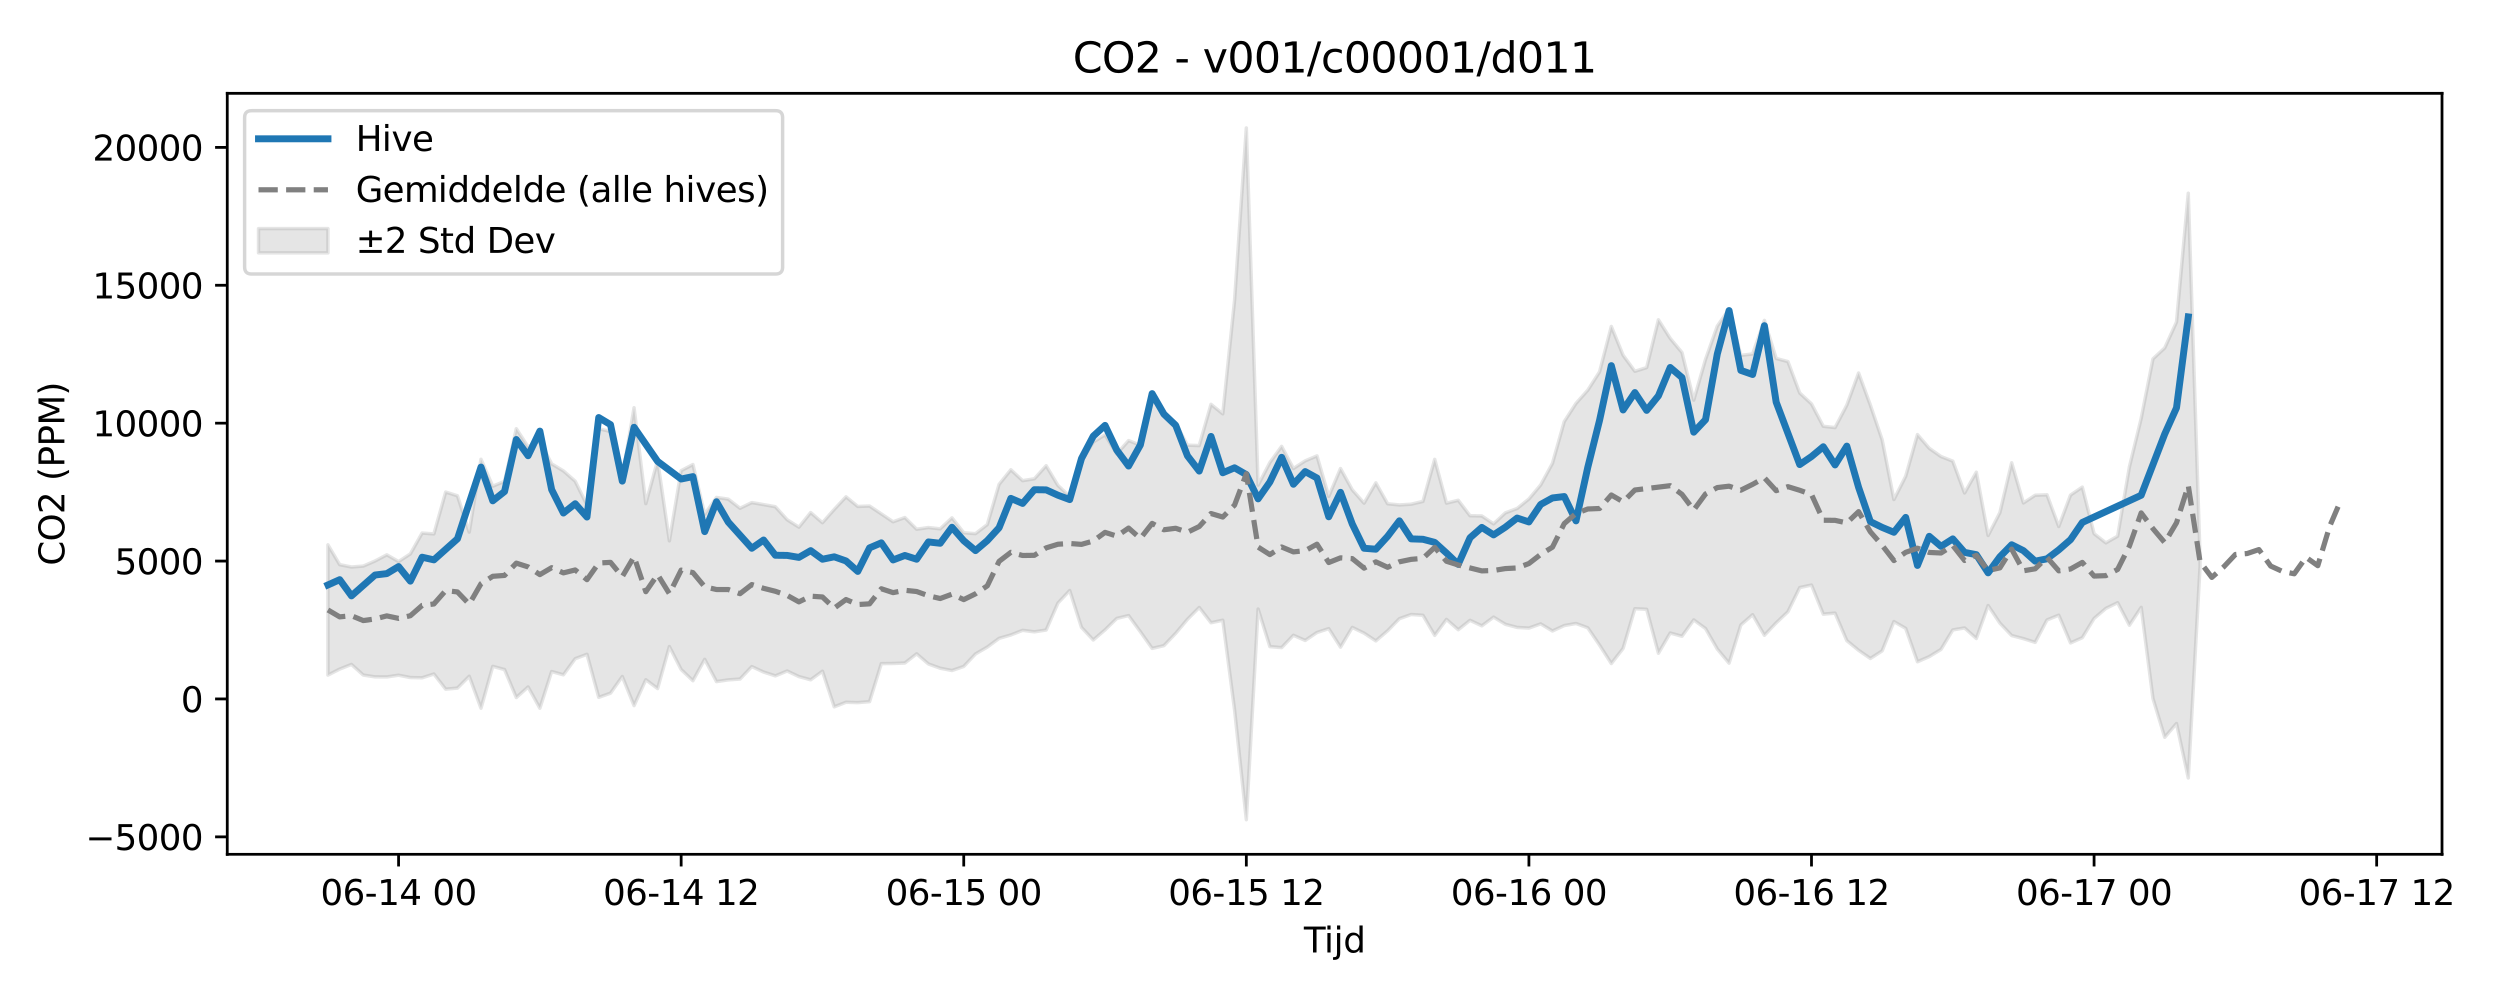 <?xml version="1.0" encoding="utf-8" standalone="no"?>
<!DOCTYPE svg PUBLIC "-//W3C//DTD SVG 1.1//EN"
  "http://www.w3.org/Graphics/SVG/1.1/DTD/svg11.dtd">
<svg xmlns:xlink="http://www.w3.org/1999/xlink" width="720pt" height="288pt" viewBox="0 0 720 288" xmlns="http://www.w3.org/2000/svg" version="1.1">
 <defs>
  <style type="text/css">*{stroke-linejoin: round; stroke-linecap: butt}</style>
 </defs>
 <g id="figure_1">
  <g id="patch_1">
   <path d="M 0 288 
L 720 288 
L 720 0 
L 0 0 
z
" style="fill: #ffffff"/>
  </g>
  <g id="axes_1">
   <g id="patch_2">
    <path d="M 65.45 246.04 
L 703.299 246.04 
L 703.299 26.88 
L 65.45 26.88 
z
" style="fill: #ffffff"/>
   </g>
   <g id="FillBetweenPolyCollection_1">
    <defs>
     <path id="m81334a2650" d="M 94.443 -131.095 
L 94.443 -93.574 
L 97.834 -95.302 
L 101.225 -96.642 
L 104.616 -93.584 
L 108.007 -93.06 
L 111.398 -93.038 
L 114.789 -93.54 
L 118.18 -92.862 
L 121.571 -92.791 
L 124.962 -93.883 
L 128.353 -89.518 
L 131.744 -89.83 
L 135.135 -93.233 
L 138.526 -84.032 
L 141.917 -96.089 
L 145.308 -95.165 
L 148.699 -87.108 
L 152.09 -90.154 
L 155.481 -84.032 
L 158.872 -94.606 
L 162.263 -93.648 
L 165.654 -98.287 
L 169.045 -99.565 
L 172.436 -87.158 
L 175.827 -88.367 
L 179.218 -93.163 
L 182.609 -84.778 
L 186 -92.229 
L 189.391 -89.687 
L 192.782 -101.799 
L 196.173 -95.17 
L 199.564 -91.95 
L 202.955 -98.112 
L 206.346 -91.698 
L 209.738 -92.192 
L 213.129 -92.432 
L 216.52 -96.026 
L 219.911 -94.453 
L 223.302 -93.35 
L 226.693 -94.751 
L 230.084 -93.149 
L 233.475 -92.214 
L 236.866 -94.69 
L 240.257 -84.427 
L 243.648 -85.749 
L 247.039 -85.642 
L 250.43 -85.922 
L 253.821 -96.878 
L 257.212 -96.915 
L 260.603 -97.052 
L 263.994 -99.702 
L 267.385 -96.78 
L 270.776 -95.551 
L 274.167 -94.89 
L 277.558 -96.06 
L 280.949 -99.667 
L 284.34 -101.636 
L 287.731 -104.149 
L 291.122 -105.129 
L 294.513 -106.464 
L 297.904 -106.031 
L 301.295 -106.551 
L 304.686 -114.322 
L 308.077 -117.931 
L 311.468 -107.316 
L 314.859 -103.682 
L 318.25 -106.59 
L 321.641 -109.899 
L 325.032 -110.711 
L 328.423 -106.063 
L 331.814 -101.258 
L 335.205 -102.054 
L 338.596 -105.59 
L 341.987 -109.633 
L 345.378 -113.046 
L 348.769 -108.654 
L 352.16 -109.371 
L 355.551 -83.58 
L 358.942 -51.922 
L 362.333 -112.604 
L 365.724 -101.773 
L 369.115 -101.484 
L 372.506 -105.042 
L 375.897 -103.551 
L 379.288 -105.84 
L 382.679 -106.954 
L 386.07 -101.615 
L 389.461 -107.307 
L 392.852 -105.653 
L 396.243 -103.421 
L 399.634 -106.327 
L 403.025 -109.816 
L 406.416 -111.025 
L 409.807 -110.796 
L 413.198 -105.009 
L 416.589 -109.615 
L 419.98 -106.638 
L 423.371 -109.355 
L 426.762 -107.757 
L 430.153 -110.27 
L 433.544 -108.201 
L 436.935 -107.299 
L 440.326 -107.111 
L 443.717 -108.323 
L 447.108 -106.271 
L 450.499 -107.834 
L 453.89 -108.431 
L 457.281 -107.189 
L 460.672 -102.196 
L 464.063 -96.897 
L 467.454 -101.253 
L 470.845 -112.696 
L 474.236 -112.519 
L 477.627 -99.861 
L 481.018 -105.693 
L 484.409 -104.758 
L 487.8 -109.466 
L 491.191 -106.975 
L 494.582 -101.075 
L 497.973 -97.002 
L 501.364 -108.002 
L 504.755 -110.962 
L 508.146 -105.039 
L 511.537 -108.609 
L 514.928 -111.819 
L 518.319 -118.778 
L 521.71 -119.501 
L 525.102 -111.116 
L 528.493 -111.425 
L 531.884 -103.491 
L 535.275 -100.711 
L 538.666 -98.356 
L 542.057 -100.538 
L 545.448 -108.984 
L 548.839 -107.026 
L 552.23 -97.409 
L 555.621 -98.893 
L 559.012 -100.966 
L 562.403 -106.58 
L 565.794 -107.15 
L 569.185 -104.107 
L 572.576 -113.606 
L 575.967 -108.542 
L 579.358 -104.962 
L 582.749 -104.069 
L 586.14 -103.001 
L 589.531 -109.451 
L 592.922 -110.833 
L 596.313 -102.829 
L 599.704 -104.341 
L 603.095 -109.876 
L 606.486 -112.775 
L 609.877 -114.424 
L 613.268 -107.929 
L 616.659 -113.074 
L 620.05 -86.854 
L 623.441 -75.66 
L 626.832 -79.622 
L 630.223 -63.947 
L 633.614 -124.815 
L 633.614 -127.623 
L 633.614 -127.623 
L 630.223 -232.359 
L 626.832 -195.246 
L 623.441 -187.797 
L 620.05 -184.642 
L 616.659 -167.485 
L 613.268 -153.542 
L 609.877 -133.589 
L 606.486 -131.652 
L 603.095 -134.312 
L 599.704 -147.713 
L 596.313 -145.42 
L 592.922 -136.368 
L 589.531 -145.497 
L 586.14 -145.377 
L 582.749 -143.151 
L 579.358 -154.721 
L 575.967 -140.367 
L 572.576 -133.773 
L 569.185 -152.015 
L 565.794 -146.021 
L 562.403 -155.19 
L 559.012 -156.514 
L 555.621 -158.899 
L 552.23 -162.836 
L 548.839 -150.833 
L 545.448 -144.131 
L 542.057 -161.365 
L 538.666 -171.324 
L 535.275 -180.578 
L 531.884 -171.322 
L 528.493 -164.854 
L 525.102 -165.238 
L 521.71 -171.685 
L 518.319 -174.815 
L 514.928 -183.863 
L 511.537 -184.768 
L 508.146 -195.735 
L 504.755 -186.06 
L 501.364 -185.655 
L 497.973 -198.959 
L 494.582 -194.086 
L 491.191 -184.501 
L 487.8 -172.765 
L 484.409 -186.476 
L 481.018 -190.555 
L 477.627 -195.904 
L 474.236 -182.135 
L 470.845 -181.066 
L 467.454 -185.698 
L 464.063 -193.991 
L 460.672 -180.906 
L 457.281 -175.632 
L 453.89 -171.829 
L 450.499 -166.573 
L 447.108 -154.562 
L 443.717 -148.34 
L 440.326 -144.297 
L 436.935 -141.555 
L 433.544 -140.299 
L 430.153 -137.127 
L 426.762 -139.417 
L 423.371 -139.465 
L 419.98 -143.922 
L 416.589 -143.095 
L 413.198 -155.714 
L 409.807 -143.597 
L 406.416 -142.789 
L 403.025 -142.579 
L 399.634 -142.916 
L 396.243 -148.944 
L 392.852 -143.097 
L 389.461 -146.927 
L 386.07 -153.07 
L 382.679 -145.032 
L 379.288 -156.709 
L 375.897 -155.269 
L 372.506 -153.07 
L 369.115 -159.448 
L 365.724 -154.785 
L 362.333 -148.272 
L 358.942 -251.158 
L 355.551 -201.471 
L 352.16 -168.814 
L 348.769 -171.554 
L 345.378 -159.676 
L 341.987 -159.793 
L 338.596 -166.129 
L 335.205 -168.806 
L 331.814 -173.262 
L 328.423 -159.774 
L 325.032 -161.117 
L 321.641 -157.29 
L 318.25 -162.764 
L 314.859 -160.688 
L 311.468 -155.123 
L 308.077 -145.018 
L 304.686 -148.195 
L 301.295 -153.881 
L 297.904 -150.111 
L 294.513 -149.572 
L 291.122 -152.716 
L 287.731 -148.492 
L 284.34 -136.922 
L 280.949 -134.307 
L 277.558 -134.569 
L 274.167 -138.863 
L 270.776 -135.698 
L 267.385 -136.073 
L 263.994 -135.585 
L 260.603 -138.949 
L 257.212 -137.73 
L 253.821 -139.997 
L 250.43 -142.263 
L 247.039 -142.143 
L 243.648 -144.918 
L 240.257 -141.291 
L 236.866 -137.456 
L 233.475 -140.391 
L 230.084 -136.173 
L 226.693 -138.328 
L 223.302 -142.071 
L 219.911 -142.677 
L 216.52 -143.262 
L 213.129 -141.618 
L 209.738 -144.251 
L 206.346 -144.74 
L 202.955 -139.885 
L 199.564 -154.225 
L 196.173 -152.444 
L 192.782 -132.227 
L 189.391 -155.365 
L 186 -142.961 
L 182.609 -170.58 
L 179.218 -150.699 
L 175.827 -163.714 
L 172.436 -164.545 
L 169.045 -142.55 
L 165.654 -149.415 
L 162.263 -152.381 
L 158.872 -154.407 
L 155.481 -160.992 
L 152.09 -159.312 
L 148.699 -164.528 
L 145.308 -149.386 
L 141.917 -147.965 
L 138.526 -155.733 
L 135.135 -134.748 
L 131.744 -145.217 
L 128.353 -146.291 
L 124.962 -134.232 
L 121.571 -134.483 
L 118.18 -128.479 
L 114.789 -126.27 
L 111.398 -128.215 
L 108.007 -126.431 
L 104.616 -124.966 
L 101.225 -124.707 
L 97.834 -125.381 
L 94.443 -131.095 
z
" style="stroke: #808080; stroke-opacity: 0.2"/>
    </defs>
    <g clip-path="url(#pb304babcb0)">
     <use xlink:href="#m81334a2650" x="0" y="288" style="fill: #808080; fill-opacity: 0.2; stroke: #808080; stroke-opacity: 0.2"/>
    </g>
   </g>
   <g id="matplotlib.axis_1">
    <g id="xtick_1">
     <g id="line2d_1">
      <defs>
       <path id="m43d3040e18" d="M 0 0 
L 0 3.5 
" style="stroke: #000000; stroke-width: 0.8"/>
      </defs>
      <g>
       <use xlink:href="#m43d3040e18" x="114.789" y="246.04" style="stroke: #000000; stroke-width: 0.8"/>
      </g>
     </g>
     <g id="text_1">
      <!-- 06-14 00 -->
      <g transform="translate(92.309 260.638) scale(0.1 -0.1)">
       <defs>
        <path id="DejaVuSans-30" d="M 2034 4250 
Q 1547 4250 1301 3770 
Q 1056 3291 1056 2328 
Q 1056 1369 1301 889 
Q 1547 409 2034 409 
Q 2525 409 2770 889 
Q 3016 1369 3016 2328 
Q 3016 3291 2770 3770 
Q 2525 4250 2034 4250 
z
M 2034 4750 
Q 2819 4750 3233 4129 
Q 3647 3509 3647 2328 
Q 3647 1150 3233 529 
Q 2819 -91 2034 -91 
Q 1250 -91 836 529 
Q 422 1150 422 2328 
Q 422 3509 836 4129 
Q 1250 4750 2034 4750 
z
" transform="scale(0.016)"/>
        <path id="DejaVuSans-36" d="M 2113 2584 
Q 1688 2584 1439 2293 
Q 1191 2003 1191 1497 
Q 1191 994 1439 701 
Q 1688 409 2113 409 
Q 2538 409 2786 701 
Q 3034 994 3034 1497 
Q 3034 2003 2786 2293 
Q 2538 2584 2113 2584 
z
M 3366 4563 
L 3366 3988 
Q 3128 4100 2886 4159 
Q 2644 4219 2406 4219 
Q 1781 4219 1451 3797 
Q 1122 3375 1075 2522 
Q 1259 2794 1537 2939 
Q 1816 3084 2150 3084 
Q 2853 3084 3261 2657 
Q 3669 2231 3669 1497 
Q 3669 778 3244 343 
Q 2819 -91 2113 -91 
Q 1303 -91 875 529 
Q 447 1150 447 2328 
Q 447 3434 972 4092 
Q 1497 4750 2381 4750 
Q 2619 4750 2861 4703 
Q 3103 4656 3366 4563 
z
" transform="scale(0.016)"/>
        <path id="DejaVuSans-2d" d="M 313 2009 
L 1997 2009 
L 1997 1497 
L 313 1497 
L 313 2009 
z
" transform="scale(0.016)"/>
        <path id="DejaVuSans-31" d="M 794 531 
L 1825 531 
L 1825 4091 
L 703 3866 
L 703 4441 
L 1819 4666 
L 2450 4666 
L 2450 531 
L 3481 531 
L 3481 0 
L 794 0 
L 794 531 
z
" transform="scale(0.016)"/>
        <path id="DejaVuSans-34" d="M 2419 4116 
L 825 1625 
L 2419 1625 
L 2419 4116 
z
M 2253 4666 
L 3047 4666 
L 3047 1625 
L 3713 1625 
L 3713 1100 
L 3047 1100 
L 3047 0 
L 2419 0 
L 2419 1100 
L 313 1100 
L 313 1709 
L 2253 4666 
z
" transform="scale(0.016)"/>
        <path id="DejaVuSans-20" transform="scale(0.016)"/>
       </defs>
       <use xlink:href="#DejaVuSans-30"/>
       <use xlink:href="#DejaVuSans-36" transform="translate(63.623 0)"/>
       <use xlink:href="#DejaVuSans-2d" transform="translate(127.246 0)"/>
       <use xlink:href="#DejaVuSans-31" transform="translate(163.33 0)"/>
       <use xlink:href="#DejaVuSans-34" transform="translate(226.953 0)"/>
       <use xlink:href="#DejaVuSans-20" transform="translate(290.576 0)"/>
       <use xlink:href="#DejaVuSans-30" transform="translate(322.363 0)"/>
       <use xlink:href="#DejaVuSans-30" transform="translate(385.986 0)"/>
      </g>
     </g>
    </g>
    <g id="xtick_2">
     <g id="line2d_2">
      <g>
       <use xlink:href="#m43d3040e18" x="196.173" y="246.04" style="stroke: #000000; stroke-width: 0.8"/>
      </g>
     </g>
     <g id="text_2">
      <!-- 06-14 12 -->
      <g transform="translate(173.693 260.638) scale(0.1 -0.1)">
       <defs>
        <path id="DejaVuSans-32" d="M 1228 531 
L 3431 531 
L 3431 0 
L 469 0 
L 469 531 
Q 828 903 1448 1529 
Q 2069 2156 2228 2338 
Q 2531 2678 2651 2914 
Q 2772 3150 2772 3378 
Q 2772 3750 2511 3984 
Q 2250 4219 1831 4219 
Q 1534 4219 1204 4116 
Q 875 4013 500 3803 
L 500 4441 
Q 881 4594 1212 4672 
Q 1544 4750 1819 4750 
Q 2544 4750 2975 4387 
Q 3406 4025 3406 3419 
Q 3406 3131 3298 2873 
Q 3191 2616 2906 2266 
Q 2828 2175 2409 1742 
Q 1991 1309 1228 531 
z
" transform="scale(0.016)"/>
       </defs>
       <use xlink:href="#DejaVuSans-30"/>
       <use xlink:href="#DejaVuSans-36" transform="translate(63.623 0)"/>
       <use xlink:href="#DejaVuSans-2d" transform="translate(127.246 0)"/>
       <use xlink:href="#DejaVuSans-31" transform="translate(163.33 0)"/>
       <use xlink:href="#DejaVuSans-34" transform="translate(226.953 0)"/>
       <use xlink:href="#DejaVuSans-20" transform="translate(290.576 0)"/>
       <use xlink:href="#DejaVuSans-31" transform="translate(322.363 0)"/>
       <use xlink:href="#DejaVuSans-32" transform="translate(385.986 0)"/>
      </g>
     </g>
    </g>
    <g id="xtick_3">
     <g id="line2d_3">
      <g>
       <use xlink:href="#m43d3040e18" x="277.558" y="246.04" style="stroke: #000000; stroke-width: 0.8"/>
      </g>
     </g>
     <g id="text_3">
      <!-- 06-15 00 -->
      <g transform="translate(255.077 260.638) scale(0.1 -0.1)">
       <defs>
        <path id="DejaVuSans-35" d="M 691 4666 
L 3169 4666 
L 3169 4134 
L 1269 4134 
L 1269 2991 
Q 1406 3038 1543 3061 
Q 1681 3084 1819 3084 
Q 2600 3084 3056 2656 
Q 3513 2228 3513 1497 
Q 3513 744 3044 326 
Q 2575 -91 1722 -91 
Q 1428 -91 1123 -41 
Q 819 9 494 109 
L 494 744 
Q 775 591 1075 516 
Q 1375 441 1709 441 
Q 2250 441 2565 725 
Q 2881 1009 2881 1497 
Q 2881 1984 2565 2268 
Q 2250 2553 1709 2553 
Q 1456 2553 1204 2497 
Q 953 2441 691 2322 
L 691 4666 
z
" transform="scale(0.016)"/>
       </defs>
       <use xlink:href="#DejaVuSans-30"/>
       <use xlink:href="#DejaVuSans-36" transform="translate(63.623 0)"/>
       <use xlink:href="#DejaVuSans-2d" transform="translate(127.246 0)"/>
       <use xlink:href="#DejaVuSans-31" transform="translate(163.33 0)"/>
       <use xlink:href="#DejaVuSans-35" transform="translate(226.953 0)"/>
       <use xlink:href="#DejaVuSans-20" transform="translate(290.576 0)"/>
       <use xlink:href="#DejaVuSans-30" transform="translate(322.363 0)"/>
       <use xlink:href="#DejaVuSans-30" transform="translate(385.986 0)"/>
      </g>
     </g>
    </g>
    <g id="xtick_4">
     <g id="line2d_4">
      <g>
       <use xlink:href="#m43d3040e18" x="358.942" y="246.04" style="stroke: #000000; stroke-width: 0.8"/>
      </g>
     </g>
     <g id="text_4">
      <!-- 06-15 12 -->
      <g transform="translate(336.462 260.638) scale(0.1 -0.1)">
       <use xlink:href="#DejaVuSans-30"/>
       <use xlink:href="#DejaVuSans-36" transform="translate(63.623 0)"/>
       <use xlink:href="#DejaVuSans-2d" transform="translate(127.246 0)"/>
       <use xlink:href="#DejaVuSans-31" transform="translate(163.33 0)"/>
       <use xlink:href="#DejaVuSans-35" transform="translate(226.953 0)"/>
       <use xlink:href="#DejaVuSans-20" transform="translate(290.576 0)"/>
       <use xlink:href="#DejaVuSans-31" transform="translate(322.363 0)"/>
       <use xlink:href="#DejaVuSans-32" transform="translate(385.986 0)"/>
      </g>
     </g>
    </g>
    <g id="xtick_5">
     <g id="line2d_5">
      <g>
       <use xlink:href="#m43d3040e18" x="440.326" y="246.04" style="stroke: #000000; stroke-width: 0.8"/>
      </g>
     </g>
     <g id="text_5">
      <!-- 06-16 00 -->
      <g transform="translate(417.846 260.638) scale(0.1 -0.1)">
       <use xlink:href="#DejaVuSans-30"/>
       <use xlink:href="#DejaVuSans-36" transform="translate(63.623 0)"/>
       <use xlink:href="#DejaVuSans-2d" transform="translate(127.246 0)"/>
       <use xlink:href="#DejaVuSans-31" transform="translate(163.33 0)"/>
       <use xlink:href="#DejaVuSans-36" transform="translate(226.953 0)"/>
       <use xlink:href="#DejaVuSans-20" transform="translate(290.576 0)"/>
       <use xlink:href="#DejaVuSans-30" transform="translate(322.363 0)"/>
       <use xlink:href="#DejaVuSans-30" transform="translate(385.986 0)"/>
      </g>
     </g>
    </g>
    <g id="xtick_6">
     <g id="line2d_6">
      <g>
       <use xlink:href="#m43d3040e18" x="521.71" y="246.04" style="stroke: #000000; stroke-width: 0.8"/>
      </g>
     </g>
     <g id="text_6">
      <!-- 06-16 12 -->
      <g transform="translate(499.23 260.638) scale(0.1 -0.1)">
       <use xlink:href="#DejaVuSans-30"/>
       <use xlink:href="#DejaVuSans-36" transform="translate(63.623 0)"/>
       <use xlink:href="#DejaVuSans-2d" transform="translate(127.246 0)"/>
       <use xlink:href="#DejaVuSans-31" transform="translate(163.33 0)"/>
       <use xlink:href="#DejaVuSans-36" transform="translate(226.953 0)"/>
       <use xlink:href="#DejaVuSans-20" transform="translate(290.576 0)"/>
       <use xlink:href="#DejaVuSans-31" transform="translate(322.363 0)"/>
       <use xlink:href="#DejaVuSans-32" transform="translate(385.986 0)"/>
      </g>
     </g>
    </g>
    <g id="xtick_7">
     <g id="line2d_7">
      <g>
       <use xlink:href="#m43d3040e18" x="603.095" y="246.04" style="stroke: #000000; stroke-width: 0.8"/>
      </g>
     </g>
     <g id="text_7">
      <!-- 06-17 00 -->
      <g transform="translate(580.614 260.638) scale(0.1 -0.1)">
       <defs>
        <path id="DejaVuSans-37" d="M 525 4666 
L 3525 4666 
L 3525 4397 
L 1831 0 
L 1172 0 
L 2766 4134 
L 525 4134 
L 525 4666 
z
" transform="scale(0.016)"/>
       </defs>
       <use xlink:href="#DejaVuSans-30"/>
       <use xlink:href="#DejaVuSans-36" transform="translate(63.623 0)"/>
       <use xlink:href="#DejaVuSans-2d" transform="translate(127.246 0)"/>
       <use xlink:href="#DejaVuSans-31" transform="translate(163.33 0)"/>
       <use xlink:href="#DejaVuSans-37" transform="translate(226.953 0)"/>
       <use xlink:href="#DejaVuSans-20" transform="translate(290.576 0)"/>
       <use xlink:href="#DejaVuSans-30" transform="translate(322.363 0)"/>
       <use xlink:href="#DejaVuSans-30" transform="translate(385.986 0)"/>
      </g>
     </g>
    </g>
    <g id="xtick_8">
     <g id="line2d_8">
      <g>
       <use xlink:href="#m43d3040e18" x="684.479" y="246.04" style="stroke: #000000; stroke-width: 0.8"/>
      </g>
     </g>
     <g id="text_8">
      <!-- 06-17 12 -->
      <g transform="translate(661.999 260.638) scale(0.1 -0.1)">
       <use xlink:href="#DejaVuSans-30"/>
       <use xlink:href="#DejaVuSans-36" transform="translate(63.623 0)"/>
       <use xlink:href="#DejaVuSans-2d" transform="translate(127.246 0)"/>
       <use xlink:href="#DejaVuSans-31" transform="translate(163.33 0)"/>
       <use xlink:href="#DejaVuSans-37" transform="translate(226.953 0)"/>
       <use xlink:href="#DejaVuSans-20" transform="translate(290.576 0)"/>
       <use xlink:href="#DejaVuSans-31" transform="translate(322.363 0)"/>
       <use xlink:href="#DejaVuSans-32" transform="translate(385.986 0)"/>
      </g>
     </g>
    </g>
    <g id="text_9">
     <!-- Tijd -->
     <g transform="translate(375.525 274.317) scale(0.1 -0.1)">
      <defs>
       <path id="DejaVuSans-54" d="M -19 4666 
L 3928 4666 
L 3928 4134 
L 2272 4134 
L 2272 0 
L 1638 0 
L 1638 4134 
L -19 4134 
L -19 4666 
z
" transform="scale(0.016)"/>
       <path id="DejaVuSans-69" d="M 603 3500 
L 1178 3500 
L 1178 0 
L 603 0 
L 603 3500 
z
M 603 4863 
L 1178 4863 
L 1178 4134 
L 603 4134 
L 603 4863 
z
" transform="scale(0.016)"/>
       <path id="DejaVuSans-6a" d="M 603 3500 
L 1178 3500 
L 1178 -63 
Q 1178 -731 923 -1031 
Q 669 -1331 103 -1331 
L -116 -1331 
L -116 -844 
L 38 -844 
Q 366 -844 484 -692 
Q 603 -541 603 -63 
L 603 3500 
z
M 603 4863 
L 1178 4863 
L 1178 4134 
L 603 4134 
L 603 4863 
z
" transform="scale(0.016)"/>
       <path id="DejaVuSans-64" d="M 2906 2969 
L 2906 4863 
L 3481 4863 
L 3481 0 
L 2906 0 
L 2906 525 
Q 2725 213 2448 61 
Q 2172 -91 1784 -91 
Q 1150 -91 751 415 
Q 353 922 353 1747 
Q 353 2572 751 3078 
Q 1150 3584 1784 3584 
Q 2172 3584 2448 3432 
Q 2725 3281 2906 2969 
z
M 947 1747 
Q 947 1113 1208 752 
Q 1469 391 1925 391 
Q 2381 391 2643 752 
Q 2906 1113 2906 1747 
Q 2906 2381 2643 2742 
Q 2381 3103 1925 3103 
Q 1469 3103 1208 2742 
Q 947 2381 947 1747 
z
" transform="scale(0.016)"/>
      </defs>
      <use xlink:href="#DejaVuSans-54"/>
      <use xlink:href="#DejaVuSans-69" transform="translate(57.959 0)"/>
      <use xlink:href="#DejaVuSans-6a" transform="translate(85.742 0)"/>
      <use xlink:href="#DejaVuSans-64" transform="translate(113.525 0)"/>
     </g>
    </g>
   </g>
   <g id="matplotlib.axis_2">
    <g id="ytick_1">
     <g id="line2d_9">
      <defs>
       <path id="ma1f393b242" d="M 0 0 
L -3.5 0 
" style="stroke: #000000; stroke-width: 0.8"/>
      </defs>
      <g>
       <use xlink:href="#ma1f393b242" x="65.45" y="241.011" style="stroke: #000000; stroke-width: 0.8"/>
      </g>
     </g>
     <g id="text_10">
      <!-- −5000 -->
      <g transform="translate(24.62 244.81) scale(0.1 -0.1)">
       <defs>
        <path id="DejaVuSans-2212" d="M 678 2272 
L 4684 2272 
L 4684 1741 
L 678 1741 
L 678 2272 
z
" transform="scale(0.016)"/>
       </defs>
       <use xlink:href="#DejaVuSans-2212"/>
       <use xlink:href="#DejaVuSans-35" transform="translate(83.789 0)"/>
       <use xlink:href="#DejaVuSans-30" transform="translate(147.412 0)"/>
       <use xlink:href="#DejaVuSans-30" transform="translate(211.035 0)"/>
       <use xlink:href="#DejaVuSans-30" transform="translate(274.658 0)"/>
      </g>
     </g>
    </g>
    <g id="ytick_2">
     <g id="line2d_10">
      <g>
       <use xlink:href="#ma1f393b242" x="65.45" y="201.298" style="stroke: #000000; stroke-width: 0.8"/>
      </g>
     </g>
     <g id="text_11">
      <!-- 0 -->
      <g transform="translate(52.087 205.098) scale(0.1 -0.1)">
       <use xlink:href="#DejaVuSans-30"/>
      </g>
     </g>
    </g>
    <g id="ytick_3">
     <g id="line2d_11">
      <g>
       <use xlink:href="#ma1f393b242" x="65.45" y="161.586" style="stroke: #000000; stroke-width: 0.8"/>
      </g>
     </g>
     <g id="text_12">
      <!-- 5000 -->
      <g transform="translate(33 165.385) scale(0.1 -0.1)">
       <use xlink:href="#DejaVuSans-35"/>
       <use xlink:href="#DejaVuSans-30" transform="translate(63.623 0)"/>
       <use xlink:href="#DejaVuSans-30" transform="translate(127.246 0)"/>
       <use xlink:href="#DejaVuSans-30" transform="translate(190.869 0)"/>
      </g>
     </g>
    </g>
    <g id="ytick_4">
     <g id="line2d_12">
      <g>
       <use xlink:href="#ma1f393b242" x="65.45" y="121.874" style="stroke: #000000; stroke-width: 0.8"/>
      </g>
     </g>
     <g id="text_13">
      <!-- 10000 -->
      <g transform="translate(26.637 125.673) scale(0.1 -0.1)">
       <use xlink:href="#DejaVuSans-31"/>
       <use xlink:href="#DejaVuSans-30" transform="translate(63.623 0)"/>
       <use xlink:href="#DejaVuSans-30" transform="translate(127.246 0)"/>
       <use xlink:href="#DejaVuSans-30" transform="translate(190.869 0)"/>
       <use xlink:href="#DejaVuSans-30" transform="translate(254.492 0)"/>
      </g>
     </g>
    </g>
    <g id="ytick_5">
     <g id="line2d_13">
      <g>
       <use xlink:href="#ma1f393b242" x="65.45" y="82.162" style="stroke: #000000; stroke-width: 0.8"/>
      </g>
     </g>
     <g id="text_14">
      <!-- 15000 -->
      <g transform="translate(26.637 85.961) scale(0.1 -0.1)">
       <use xlink:href="#DejaVuSans-31"/>
       <use xlink:href="#DejaVuSans-35" transform="translate(63.623 0)"/>
       <use xlink:href="#DejaVuSans-30" transform="translate(127.246 0)"/>
       <use xlink:href="#DejaVuSans-30" transform="translate(190.869 0)"/>
       <use xlink:href="#DejaVuSans-30" transform="translate(254.492 0)"/>
      </g>
     </g>
    </g>
    <g id="ytick_6">
     <g id="line2d_14">
      <g>
       <use xlink:href="#ma1f393b242" x="65.45" y="42.449" style="stroke: #000000; stroke-width: 0.8"/>
      </g>
     </g>
     <g id="text_15">
      <!-- 20000 -->
      <g transform="translate(26.637 46.248) scale(0.1 -0.1)">
       <use xlink:href="#DejaVuSans-32"/>
       <use xlink:href="#DejaVuSans-30" transform="translate(63.623 0)"/>
       <use xlink:href="#DejaVuSans-30" transform="translate(127.246 0)"/>
       <use xlink:href="#DejaVuSans-30" transform="translate(190.869 0)"/>
       <use xlink:href="#DejaVuSans-30" transform="translate(254.492 0)"/>
      </g>
     </g>
    </g>
    <g id="text_16">
     <!-- CO2 (PPM) -->
     <g transform="translate(18.541 162.903) rotate(-90) scale(0.1 -0.1)">
      <defs>
       <path id="DejaVuSans-43" d="M 4122 4306 
L 4122 3641 
Q 3803 3938 3442 4084 
Q 3081 4231 2675 4231 
Q 1875 4231 1450 3742 
Q 1025 3253 1025 2328 
Q 1025 1406 1450 917 
Q 1875 428 2675 428 
Q 3081 428 3442 575 
Q 3803 722 4122 1019 
L 4122 359 
Q 3791 134 3420 21 
Q 3050 -91 2638 -91 
Q 1578 -91 968 557 
Q 359 1206 359 2328 
Q 359 3453 968 4101 
Q 1578 4750 2638 4750 
Q 3056 4750 3426 4639 
Q 3797 4528 4122 4306 
z
" transform="scale(0.016)"/>
       <path id="DejaVuSans-4f" d="M 2522 4238 
Q 1834 4238 1429 3725 
Q 1025 3213 1025 2328 
Q 1025 1447 1429 934 
Q 1834 422 2522 422 
Q 3209 422 3611 934 
Q 4013 1447 4013 2328 
Q 4013 3213 3611 3725 
Q 3209 4238 2522 4238 
z
M 2522 4750 
Q 3503 4750 4090 4092 
Q 4678 3434 4678 2328 
Q 4678 1225 4090 567 
Q 3503 -91 2522 -91 
Q 1538 -91 948 565 
Q 359 1222 359 2328 
Q 359 3434 948 4092 
Q 1538 4750 2522 4750 
z
" transform="scale(0.016)"/>
       <path id="DejaVuSans-28" d="M 1984 4856 
Q 1566 4138 1362 3434 
Q 1159 2731 1159 2009 
Q 1159 1288 1364 580 
Q 1569 -128 1984 -844 
L 1484 -844 
Q 1016 -109 783 600 
Q 550 1309 550 2009 
Q 550 2706 781 3412 
Q 1013 4119 1484 4856 
L 1984 4856 
z
" transform="scale(0.016)"/>
       <path id="DejaVuSans-50" d="M 1259 4147 
L 1259 2394 
L 2053 2394 
Q 2494 2394 2734 2622 
Q 2975 2850 2975 3272 
Q 2975 3691 2734 3919 
Q 2494 4147 2053 4147 
L 1259 4147 
z
M 628 4666 
L 2053 4666 
Q 2838 4666 3239 4311 
Q 3641 3956 3641 3272 
Q 3641 2581 3239 2228 
Q 2838 1875 2053 1875 
L 1259 1875 
L 1259 0 
L 628 0 
L 628 4666 
z
" transform="scale(0.016)"/>
       <path id="DejaVuSans-4d" d="M 628 4666 
L 1569 4666 
L 2759 1491 
L 3956 4666 
L 4897 4666 
L 4897 0 
L 4281 0 
L 4281 4097 
L 3078 897 
L 2444 897 
L 1241 4097 
L 1241 0 
L 628 0 
L 628 4666 
z
" transform="scale(0.016)"/>
       <path id="DejaVuSans-29" d="M 513 4856 
L 1013 4856 
Q 1481 4119 1714 3412 
Q 1947 2706 1947 2009 
Q 1947 1309 1714 600 
Q 1481 -109 1013 -844 
L 513 -844 
Q 928 -128 1133 580 
Q 1338 1288 1338 2009 
Q 1338 2731 1133 3434 
Q 928 4138 513 4856 
z
" transform="scale(0.016)"/>
      </defs>
      <use xlink:href="#DejaVuSans-43"/>
      <use xlink:href="#DejaVuSans-4f" transform="translate(69.824 0)"/>
      <use xlink:href="#DejaVuSans-32" transform="translate(148.535 0)"/>
      <use xlink:href="#DejaVuSans-20" transform="translate(212.158 0)"/>
      <use xlink:href="#DejaVuSans-28" transform="translate(243.945 0)"/>
      <use xlink:href="#DejaVuSans-50" transform="translate(282.959 0)"/>
      <use xlink:href="#DejaVuSans-50" transform="translate(343.262 0)"/>
      <use xlink:href="#DejaVuSans-4d" transform="translate(403.564 0)"/>
      <use xlink:href="#DejaVuSans-29" transform="translate(489.844 0)"/>
     </g>
    </g>
   </g>
   <g id="line2d_15">
    <path d="M 94.443 168.464 
L 97.834 166.945 
L 101.225 171.61 
L 108.007 165.605 
L 111.398 165.203 
L 114.789 163.169 
L 118.18 167.366 
L 121.571 160.477 
L 124.962 161.241 
L 131.744 155.181 
L 138.526 134.526 
L 141.917 144.237 
L 145.308 141.563 
L 148.699 126.584 
L 152.09 131.246 
L 155.481 124.165 
L 158.872 141.007 
L 162.263 147.753 
L 165.654 145.078 
L 169.045 148.907 
L 172.436 120.254 
L 175.827 122.295 
L 179.218 138.561 
L 182.609 123.057 
L 189.391 132.874 
L 196.173 137.957 
L 199.564 137.262 
L 202.955 153.104 
L 206.346 144.51 
L 209.738 150.356 
L 216.52 157.901 
L 219.911 155.526 
L 223.302 159.914 
L 226.693 159.958 
L 230.084 160.53 
L 233.475 158.58 
L 236.866 161.058 
L 240.257 160.363 
L 243.648 161.55 
L 247.039 164.565 
L 250.43 157.795 
L 253.821 156.339 
L 257.212 161.263 
L 260.603 159.974 
L 263.994 161.057 
L 267.385 156.077 
L 270.776 156.461 
L 274.167 151.851 
L 277.558 155.725 
L 280.949 158.573 
L 284.34 155.696 
L 287.731 151.997 
L 291.122 143.533 
L 294.513 144.986 
L 297.904 141.036 
L 301.295 141.084 
L 304.686 142.622 
L 308.077 143.882 
L 311.468 132.056 
L 314.859 125.607 
L 318.25 122.515 
L 321.641 129.642 
L 325.032 134.216 
L 328.423 128.148 
L 331.814 113.365 
L 335.205 119.258 
L 338.596 122.485 
L 341.987 131.275 
L 345.378 135.67 
L 348.769 125.694 
L 352.16 136.158 
L 355.551 134.725 
L 358.942 136.684 
L 362.333 143.668 
L 365.724 138.82 
L 369.115 131.707 
L 372.506 139.466 
L 375.897 135.817 
L 379.288 137.671 
L 382.679 148.835 
L 386.07 141.794 
L 389.461 150.935 
L 392.852 157.901 
L 396.243 158.171 
L 399.634 154.462 
L 403.025 150.001 
L 406.416 155.196 
L 409.807 155.312 
L 413.198 156.204 
L 416.589 159.275 
L 419.98 162.507 
L 423.371 154.875 
L 426.762 151.891 
L 430.153 154.051 
L 433.544 151.828 
L 436.935 149.196 
L 440.326 150.318 
L 443.717 145.278 
L 447.108 143.409 
L 450.499 143.005 
L 453.89 150.006 
L 457.281 134.592 
L 460.672 121.053 
L 464.063 105.306 
L 467.454 118.069 
L 470.845 113.058 
L 474.236 118.186 
L 477.627 113.995 
L 481.018 105.835 
L 484.409 108.737 
L 487.8 124.466 
L 491.191 120.865 
L 494.582 101.95 
L 497.973 89.449 
L 501.364 106.672 
L 504.755 107.855 
L 508.146 93.805 
L 511.537 115.811 
L 518.319 133.795 
L 521.71 131.484 
L 525.102 128.665 
L 528.493 133.901 
L 531.884 128.485 
L 535.275 140.359 
L 538.666 150.223 
L 542.057 151.888 
L 545.448 153.298 
L 548.839 149.016 
L 552.23 162.845 
L 555.621 154.462 
L 559.012 157.353 
L 562.403 155.2 
L 565.794 159.088 
L 569.185 159.741 
L 572.576 164.975 
L 575.967 160.36 
L 579.358 156.89 
L 582.749 158.587 
L 586.14 161.618 
L 589.531 160.94 
L 592.922 158.362 
L 596.313 155.418 
L 599.704 150.471 
L 616.659 142.635 
L 623.441 124.995 
L 626.832 117.45 
L 630.223 91.264 
L 630.223 91.264 
" clip-path="url(#pb304babcb0)" style="fill: none; stroke: #1f77b4; stroke-width: 2; stroke-linecap: square"/>
   </g>
   <g id="line2d_16">
    <path d="M 94.443 175.665 
L 97.834 177.658 
L 101.225 177.325 
L 104.616 178.725 
L 108.007 178.254 
L 111.398 177.374 
L 114.789 178.095 
L 118.18 177.33 
L 121.571 174.363 
L 124.962 173.943 
L 128.353 170.096 
L 131.744 170.476 
L 135.135 174.01 
L 138.526 168.118 
L 141.917 165.973 
L 145.308 165.724 
L 148.699 162.182 
L 152.09 163.267 
L 155.481 165.488 
L 158.872 163.493 
L 162.263 164.986 
L 165.654 164.149 
L 169.045 166.942 
L 172.436 162.149 
L 175.827 161.959 
L 179.218 166.069 
L 182.609 160.321 
L 186 170.405 
L 189.391 165.474 
L 192.782 170.987 
L 196.173 164.193 
L 199.564 164.913 
L 202.955 169.002 
L 206.346 169.781 
L 209.738 169.778 
L 213.129 170.975 
L 216.52 168.356 
L 219.911 169.435 
L 223.302 170.289 
L 226.693 171.46 
L 230.084 173.339 
L 233.475 171.698 
L 236.866 171.927 
L 240.257 175.141 
L 243.648 172.667 
L 247.039 174.107 
L 250.43 173.908 
L 253.821 169.563 
L 257.212 170.677 
L 260.603 170 
L 263.994 170.357 
L 267.385 171.574 
L 270.776 172.375 
L 274.167 171.124 
L 277.558 172.686 
L 280.949 171.013 
L 284.34 168.721 
L 287.731 161.679 
L 291.122 159.077 
L 294.513 159.982 
L 297.904 159.929 
L 301.295 157.784 
L 304.686 156.741 
L 308.077 156.526 
L 311.468 156.78 
L 314.859 155.815 
L 318.25 153.323 
L 321.641 154.405 
L 325.032 152.086 
L 328.423 155.081 
L 331.814 150.74 
L 335.205 152.57 
L 338.596 152.141 
L 341.987 153.287 
L 345.378 151.639 
L 348.769 147.896 
L 352.16 148.908 
L 355.551 145.475 
L 358.942 136.46 
L 362.333 157.562 
L 365.724 159.721 
L 369.115 157.534 
L 372.506 158.944 
L 375.897 158.59 
L 379.288 156.725 
L 382.679 162.007 
L 386.07 160.658 
L 389.461 160.883 
L 392.852 163.625 
L 396.243 161.817 
L 399.634 163.378 
L 403.025 161.802 
L 406.416 161.093 
L 409.807 160.803 
L 413.198 157.638 
L 416.589 161.645 
L 419.98 162.72 
L 426.762 164.413 
L 430.153 164.302 
L 433.544 163.75 
L 436.935 163.573 
L 440.326 162.296 
L 443.717 159.669 
L 447.108 157.584 
L 450.499 150.797 
L 453.89 147.87 
L 457.281 146.589 
L 460.672 146.449 
L 464.063 142.556 
L 467.454 144.525 
L 470.845 141.119 
L 481.018 139.876 
L 484.409 142.383 
L 487.8 146.885 
L 491.191 142.262 
L 494.582 140.42 
L 497.973 140.019 
L 501.364 141.171 
L 504.755 139.489 
L 508.146 137.613 
L 511.537 141.312 
L 514.928 140.159 
L 518.319 141.203 
L 521.71 142.407 
L 525.102 149.823 
L 528.493 149.861 
L 531.884 150.594 
L 535.275 147.356 
L 538.666 153.16 
L 542.057 157.048 
L 545.448 161.443 
L 548.839 159.07 
L 552.23 157.878 
L 555.621 159.104 
L 559.012 159.26 
L 562.403 157.115 
L 565.794 161.415 
L 569.185 159.939 
L 572.576 164.31 
L 575.967 163.546 
L 579.358 158.158 
L 582.749 164.39 
L 586.14 163.811 
L 589.531 160.526 
L 592.922 164.4 
L 596.313 163.875 
L 599.704 161.973 
L 603.095 165.906 
L 606.486 165.787 
L 609.877 163.994 
L 613.268 157.265 
L 616.659 147.721 
L 620.05 152.252 
L 623.441 156.271 
L 626.832 150.566 
L 630.223 139.847 
L 633.614 161.781 
L 637.005 166.291 
L 640.396 163.294 
L 643.787 159.691 
L 647.178 159.418 
L 650.569 158.279 
L 653.96 163.024 
L 657.351 164.573 
L 660.742 165.25 
L 664.133 160.503 
L 667.524 162.918 
L 670.915 151.653 
L 674.306 143.724 
L 674.306 143.724 
" clip-path="url(#pb304babcb0)" style="fill: none; stroke-dasharray: 5.55,2.4; stroke-dashoffset: 0; stroke: #808080; stroke-width: 1.5"/>
   </g>
   <g id="patch_3">
    <path d="M 65.45 246.04 
L 65.45 26.88 
" style="fill: none; stroke: #000000; stroke-width: 0.8; stroke-linejoin: miter; stroke-linecap: square"/>
   </g>
   <g id="patch_4">
    <path d="M 703.299 246.04 
L 703.299 26.88 
" style="fill: none; stroke: #000000; stroke-width: 0.8; stroke-linejoin: miter; stroke-linecap: square"/>
   </g>
   <g id="patch_5">
    <path d="M 65.45 246.04 
L 703.299 246.04 
" style="fill: none; stroke: #000000; stroke-width: 0.8; stroke-linejoin: miter; stroke-linecap: square"/>
   </g>
   <g id="patch_6">
    <path d="M 65.45 26.88 
L 703.299 26.88 
" style="fill: none; stroke: #000000; stroke-width: 0.8; stroke-linejoin: miter; stroke-linecap: square"/>
   </g>
   <g id="text_17">
    <!-- CO2 - v001/c00001/d011 -->
    <g transform="translate(308.971 20.88) scale(0.12 -0.12)">
     <defs>
      <path id="DejaVuSans-76" d="M 191 3500 
L 800 3500 
L 1894 563 
L 2988 3500 
L 3597 3500 
L 2284 0 
L 1503 0 
L 191 3500 
z
" transform="scale(0.016)"/>
      <path id="DejaVuSans-2f" d="M 1625 4666 
L 2156 4666 
L 531 -594 
L 0 -594 
L 1625 4666 
z
" transform="scale(0.016)"/>
      <path id="DejaVuSans-63" d="M 3122 3366 
L 3122 2828 
Q 2878 2963 2633 3030 
Q 2388 3097 2138 3097 
Q 1578 3097 1268 2742 
Q 959 2388 959 1747 
Q 959 1106 1268 751 
Q 1578 397 2138 397 
Q 2388 397 2633 464 
Q 2878 531 3122 666 
L 3122 134 
Q 2881 22 2623 -34 
Q 2366 -91 2075 -91 
Q 1284 -91 818 406 
Q 353 903 353 1747 
Q 353 2603 823 3093 
Q 1294 3584 2113 3584 
Q 2378 3584 2631 3529 
Q 2884 3475 3122 3366 
z
" transform="scale(0.016)"/>
     </defs>
     <use xlink:href="#DejaVuSans-43"/>
     <use xlink:href="#DejaVuSans-4f" transform="translate(69.824 0)"/>
     <use xlink:href="#DejaVuSans-32" transform="translate(148.535 0)"/>
     <use xlink:href="#DejaVuSans-20" transform="translate(212.158 0)"/>
     <use xlink:href="#DejaVuSans-2d" transform="translate(243.945 0)"/>
     <use xlink:href="#DejaVuSans-20" transform="translate(280.029 0)"/>
     <use xlink:href="#DejaVuSans-76" transform="translate(311.816 0)"/>
     <use xlink:href="#DejaVuSans-30" transform="translate(370.996 0)"/>
     <use xlink:href="#DejaVuSans-30" transform="translate(434.619 0)"/>
     <use xlink:href="#DejaVuSans-31" transform="translate(498.242 0)"/>
     <use xlink:href="#DejaVuSans-2f" transform="translate(561.865 0)"/>
     <use xlink:href="#DejaVuSans-63" transform="translate(595.557 0)"/>
     <use xlink:href="#DejaVuSans-30" transform="translate(650.537 0)"/>
     <use xlink:href="#DejaVuSans-30" transform="translate(714.16 0)"/>
     <use xlink:href="#DejaVuSans-30" transform="translate(777.783 0)"/>
     <use xlink:href="#DejaVuSans-30" transform="translate(841.406 0)"/>
     <use xlink:href="#DejaVuSans-31" transform="translate(905.029 0)"/>
     <use xlink:href="#DejaVuSans-2f" transform="translate(968.652 0)"/>
     <use xlink:href="#DejaVuSans-64" transform="translate(1002.344 0)"/>
     <use xlink:href="#DejaVuSans-30" transform="translate(1065.82 0)"/>
     <use xlink:href="#DejaVuSans-31" transform="translate(1129.443 0)"/>
     <use xlink:href="#DejaVuSans-31" transform="translate(1193.066 0)"/>
    </g>
   </g>
   <g id="legend_1">
    <g id="patch_7">
     <path d="M 72.45 78.914 
L 223.394 78.914 
Q 225.394 78.914 225.394 76.914 
L 225.394 33.88 
Q 225.394 31.88 223.394 31.88 
L 72.45 31.88 
Q 70.45 31.88 70.45 33.88 
L 70.45 76.914 
Q 70.45 78.914 72.45 78.914 
z
" style="fill: #ffffff; opacity: 0.8; stroke: #cccccc; stroke-linejoin: miter"/>
    </g>
    <g id="line2d_17">
     <path d="M 74.45 39.978 
L 84.45 39.978 
L 94.45 39.978 
" style="fill: none; stroke: #1f77b4; stroke-width: 2; stroke-linecap: square"/>
    </g>
    <g id="text_18">
     <!-- Hive -->
     <g transform="translate(102.45 43.478) scale(0.1 -0.1)">
      <defs>
       <path id="DejaVuSans-48" d="M 628 4666 
L 1259 4666 
L 1259 2753 
L 3553 2753 
L 3553 4666 
L 4184 4666 
L 4184 0 
L 3553 0 
L 3553 2222 
L 1259 2222 
L 1259 0 
L 628 0 
L 628 4666 
z
" transform="scale(0.016)"/>
       <path id="DejaVuSans-65" d="M 3597 1894 
L 3597 1613 
L 953 1613 
Q 991 1019 1311 708 
Q 1631 397 2203 397 
Q 2534 397 2845 478 
Q 3156 559 3463 722 
L 3463 178 
Q 3153 47 2828 -22 
Q 2503 -91 2169 -91 
Q 1331 -91 842 396 
Q 353 884 353 1716 
Q 353 2575 817 3079 
Q 1281 3584 2069 3584 
Q 2775 3584 3186 3129 
Q 3597 2675 3597 1894 
z
M 3022 2063 
Q 3016 2534 2758 2815 
Q 2500 3097 2075 3097 
Q 1594 3097 1305 2825 
Q 1016 2553 972 2059 
L 3022 2063 
z
" transform="scale(0.016)"/>
      </defs>
      <use xlink:href="#DejaVuSans-48"/>
      <use xlink:href="#DejaVuSans-69" transform="translate(75.195 0)"/>
      <use xlink:href="#DejaVuSans-76" transform="translate(102.979 0)"/>
      <use xlink:href="#DejaVuSans-65" transform="translate(162.158 0)"/>
     </g>
    </g>
    <g id="line2d_18">
     <path d="M 74.45 54.657 
L 84.45 54.657 
L 94.45 54.657 
" style="fill: none; stroke-dasharray: 5.55,2.4; stroke-dashoffset: 0; stroke: #808080; stroke-width: 1.5"/>
    </g>
    <g id="text_19">
     <!-- Gemiddelde (alle hives) -->
     <g transform="translate(102.45 58.157) scale(0.1 -0.1)">
      <defs>
       <path id="DejaVuSans-47" d="M 3809 666 
L 3809 1919 
L 2778 1919 
L 2778 2438 
L 4434 2438 
L 4434 434 
Q 4069 175 3628 42 
Q 3188 -91 2688 -91 
Q 1594 -91 976 548 
Q 359 1188 359 2328 
Q 359 3472 976 4111 
Q 1594 4750 2688 4750 
Q 3144 4750 3555 4637 
Q 3966 4525 4313 4306 
L 4313 3634 
Q 3963 3931 3569 4081 
Q 3175 4231 2741 4231 
Q 1884 4231 1454 3753 
Q 1025 3275 1025 2328 
Q 1025 1384 1454 906 
Q 1884 428 2741 428 
Q 3075 428 3337 486 
Q 3600 544 3809 666 
z
" transform="scale(0.016)"/>
       <path id="DejaVuSans-6d" d="M 3328 2828 
Q 3544 3216 3844 3400 
Q 4144 3584 4550 3584 
Q 5097 3584 5394 3201 
Q 5691 2819 5691 2113 
L 5691 0 
L 5113 0 
L 5113 2094 
Q 5113 2597 4934 2840 
Q 4756 3084 4391 3084 
Q 3944 3084 3684 2787 
Q 3425 2491 3425 1978 
L 3425 0 
L 2847 0 
L 2847 2094 
Q 2847 2600 2669 2842 
Q 2491 3084 2119 3084 
Q 1678 3084 1418 2786 
Q 1159 2488 1159 1978 
L 1159 0 
L 581 0 
L 581 3500 
L 1159 3500 
L 1159 2956 
Q 1356 3278 1631 3431 
Q 1906 3584 2284 3584 
Q 2666 3584 2933 3390 
Q 3200 3197 3328 2828 
z
" transform="scale(0.016)"/>
       <path id="DejaVuSans-6c" d="M 603 4863 
L 1178 4863 
L 1178 0 
L 603 0 
L 603 4863 
z
" transform="scale(0.016)"/>
       <path id="DejaVuSans-61" d="M 2194 1759 
Q 1497 1759 1228 1600 
Q 959 1441 959 1056 
Q 959 750 1161 570 
Q 1363 391 1709 391 
Q 2188 391 2477 730 
Q 2766 1069 2766 1631 
L 2766 1759 
L 2194 1759 
z
M 3341 1997 
L 3341 0 
L 2766 0 
L 2766 531 
Q 2569 213 2275 61 
Q 1981 -91 1556 -91 
Q 1019 -91 701 211 
Q 384 513 384 1019 
Q 384 1609 779 1909 
Q 1175 2209 1959 2209 
L 2766 2209 
L 2766 2266 
Q 2766 2663 2505 2880 
Q 2244 3097 1772 3097 
Q 1472 3097 1187 3025 
Q 903 2953 641 2809 
L 641 3341 
Q 956 3463 1253 3523 
Q 1550 3584 1831 3584 
Q 2591 3584 2966 3190 
Q 3341 2797 3341 1997 
z
" transform="scale(0.016)"/>
       <path id="DejaVuSans-68" d="M 3513 2113 
L 3513 0 
L 2938 0 
L 2938 2094 
Q 2938 2591 2744 2837 
Q 2550 3084 2163 3084 
Q 1697 3084 1428 2787 
Q 1159 2491 1159 1978 
L 1159 0 
L 581 0 
L 581 4863 
L 1159 4863 
L 1159 2956 
Q 1366 3272 1645 3428 
Q 1925 3584 2291 3584 
Q 2894 3584 3203 3211 
Q 3513 2838 3513 2113 
z
" transform="scale(0.016)"/>
       <path id="DejaVuSans-73" d="M 2834 3397 
L 2834 2853 
Q 2591 2978 2328 3040 
Q 2066 3103 1784 3103 
Q 1356 3103 1142 2972 
Q 928 2841 928 2578 
Q 928 2378 1081 2264 
Q 1234 2150 1697 2047 
L 1894 2003 
Q 2506 1872 2764 1633 
Q 3022 1394 3022 966 
Q 3022 478 2636 193 
Q 2250 -91 1575 -91 
Q 1294 -91 989 -36 
Q 684 19 347 128 
L 347 722 
Q 666 556 975 473 
Q 1284 391 1588 391 
Q 1994 391 2212 530 
Q 2431 669 2431 922 
Q 2431 1156 2273 1281 
Q 2116 1406 1581 1522 
L 1381 1569 
Q 847 1681 609 1914 
Q 372 2147 372 2553 
Q 372 3047 722 3315 
Q 1072 3584 1716 3584 
Q 2034 3584 2315 3537 
Q 2597 3491 2834 3397 
z
" transform="scale(0.016)"/>
      </defs>
      <use xlink:href="#DejaVuSans-47"/>
      <use xlink:href="#DejaVuSans-65" transform="translate(77.49 0)"/>
      <use xlink:href="#DejaVuSans-6d" transform="translate(139.014 0)"/>
      <use xlink:href="#DejaVuSans-69" transform="translate(236.426 0)"/>
      <use xlink:href="#DejaVuSans-64" transform="translate(264.209 0)"/>
      <use xlink:href="#DejaVuSans-64" transform="translate(327.686 0)"/>
      <use xlink:href="#DejaVuSans-65" transform="translate(391.162 0)"/>
      <use xlink:href="#DejaVuSans-6c" transform="translate(452.686 0)"/>
      <use xlink:href="#DejaVuSans-64" transform="translate(480.469 0)"/>
      <use xlink:href="#DejaVuSans-65" transform="translate(543.945 0)"/>
      <use xlink:href="#DejaVuSans-20" transform="translate(605.469 0)"/>
      <use xlink:href="#DejaVuSans-28" transform="translate(637.256 0)"/>
      <use xlink:href="#DejaVuSans-61" transform="translate(676.27 0)"/>
      <use xlink:href="#DejaVuSans-6c" transform="translate(737.549 0)"/>
      <use xlink:href="#DejaVuSans-6c" transform="translate(765.332 0)"/>
      <use xlink:href="#DejaVuSans-65" transform="translate(793.115 0)"/>
      <use xlink:href="#DejaVuSans-20" transform="translate(854.639 0)"/>
      <use xlink:href="#DejaVuSans-68" transform="translate(886.426 0)"/>
      <use xlink:href="#DejaVuSans-69" transform="translate(949.805 0)"/>
      <use xlink:href="#DejaVuSans-76" transform="translate(977.588 0)"/>
      <use xlink:href="#DejaVuSans-65" transform="translate(1036.768 0)"/>
      <use xlink:href="#DejaVuSans-73" transform="translate(1098.291 0)"/>
      <use xlink:href="#DejaVuSans-29" transform="translate(1150.391 0)"/>
     </g>
    </g>
    <g id="patch_8">
     <path d="M 74.45 72.835 
L 94.45 72.835 
L 94.45 65.835 
L 74.45 65.835 
z
" style="fill: #808080; fill-opacity: 0.2; stroke: #808080; stroke-opacity: 0.2; stroke-linejoin: miter"/>
    </g>
    <g id="text_20">
     <!-- ±2 Std Dev -->
     <g transform="translate(102.45 72.835) scale(0.1 -0.1)">
      <defs>
       <path id="DejaVuSans-b1" d="M 2944 4013 
L 2944 2803 
L 4684 2803 
L 4684 2272 
L 2944 2272 
L 2944 1063 
L 2419 1063 
L 2419 2272 
L 678 2272 
L 678 2803 
L 2419 2803 
L 2419 4013 
L 2944 4013 
z
M 678 531 
L 4684 531 
L 4684 0 
L 678 0 
L 678 531 
z
" transform="scale(0.016)"/>
       <path id="DejaVuSans-53" d="M 3425 4513 
L 3425 3897 
Q 3066 4069 2747 4153 
Q 2428 4238 2131 4238 
Q 1616 4238 1336 4038 
Q 1056 3838 1056 3469 
Q 1056 3159 1242 3001 
Q 1428 2844 1947 2747 
L 2328 2669 
Q 3034 2534 3370 2195 
Q 3706 1856 3706 1288 
Q 3706 609 3251 259 
Q 2797 -91 1919 -91 
Q 1588 -91 1214 -16 
Q 841 59 441 206 
L 441 856 
Q 825 641 1194 531 
Q 1563 422 1919 422 
Q 2459 422 2753 634 
Q 3047 847 3047 1241 
Q 3047 1584 2836 1778 
Q 2625 1972 2144 2069 
L 1759 2144 
Q 1053 2284 737 2584 
Q 422 2884 422 3419 
Q 422 4038 858 4394 
Q 1294 4750 2059 4750 
Q 2388 4750 2728 4690 
Q 3069 4631 3425 4513 
z
" transform="scale(0.016)"/>
       <path id="DejaVuSans-74" d="M 1172 4494 
L 1172 3500 
L 2356 3500 
L 2356 3053 
L 1172 3053 
L 1172 1153 
Q 1172 725 1289 603 
Q 1406 481 1766 481 
L 2356 481 
L 2356 0 
L 1766 0 
Q 1100 0 847 248 
Q 594 497 594 1153 
L 594 3053 
L 172 3053 
L 172 3500 
L 594 3500 
L 594 4494 
L 1172 4494 
z
" transform="scale(0.016)"/>
       <path id="DejaVuSans-44" d="M 1259 4147 
L 1259 519 
L 2022 519 
Q 2988 519 3436 956 
Q 3884 1394 3884 2338 
Q 3884 3275 3436 3711 
Q 2988 4147 2022 4147 
L 1259 4147 
z
M 628 4666 
L 1925 4666 
Q 3281 4666 3915 4102 
Q 4550 3538 4550 2338 
Q 4550 1131 3912 565 
Q 3275 0 1925 0 
L 628 0 
L 628 4666 
z
" transform="scale(0.016)"/>
      </defs>
      <use xlink:href="#DejaVuSans-b1"/>
      <use xlink:href="#DejaVuSans-32" transform="translate(83.789 0)"/>
      <use xlink:href="#DejaVuSans-20" transform="translate(147.412 0)"/>
      <use xlink:href="#DejaVuSans-53" transform="translate(179.199 0)"/>
      <use xlink:href="#DejaVuSans-74" transform="translate(242.676 0)"/>
      <use xlink:href="#DejaVuSans-64" transform="translate(281.885 0)"/>
      <use xlink:href="#DejaVuSans-20" transform="translate(345.361 0)"/>
      <use xlink:href="#DejaVuSans-44" transform="translate(377.148 0)"/>
      <use xlink:href="#DejaVuSans-65" transform="translate(454.15 0)"/>
      <use xlink:href="#DejaVuSans-76" transform="translate(515.674 0)"/>
     </g>
    </g>
   </g>
  </g>
 </g>
 <defs>
  <clipPath id="pb304babcb0">
   <rect x="65.45" y="26.88" width="637.849" height="219.16"/>
  </clipPath>
 </defs>
</svg>
